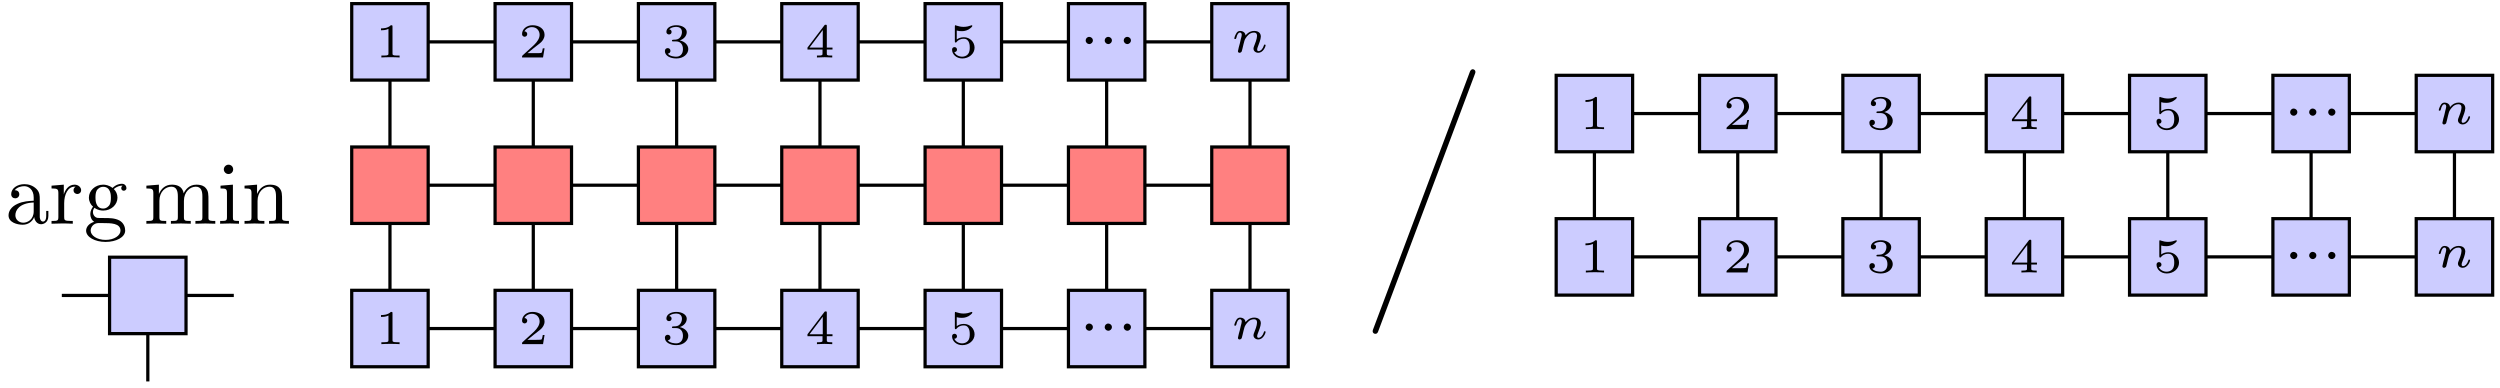 <?xml version="1.0" encoding="UTF-8"?>
<svg xmlns="http://www.w3.org/2000/svg" xmlns:xlink="http://www.w3.org/1999/xlink" width="309pt" height="48pt" viewBox="0 0 309 48" version="1.1">
<defs>
<g>
<symbol overflow="visible" id="glyph0-0">
<path style="stroke:none;" d=""/>
</symbol>
<symbol overflow="visible" id="glyph0-1">
<path style="stroke:none;" d="M 3.625 -0.828 C 3.672 -0.391 3.969 0.062 4.484 0.062 C 4.719 0.062 5.375 -0.094 5.375 -0.969 L 5.375 -1.578 L 5.109 -1.578 L 5.109 -0.969 C 5.109 -0.344 4.828 -0.266 4.719 -0.266 C 4.359 -0.266 4.312 -0.766 4.312 -0.812 L 4.312 -3 C 4.312 -3.453 4.312 -3.875 3.922 -4.281 C 3.484 -4.719 2.938 -4.891 2.422 -4.891 C 1.531 -4.891 0.781 -4.375 0.781 -3.656 C 0.781 -3.328 1 -3.141 1.281 -3.141 C 1.578 -3.141 1.781 -3.359 1.781 -3.641 C 1.781 -3.781 1.719 -4.141 1.219 -4.141 C 1.516 -4.531 2.047 -4.641 2.406 -4.641 C 2.938 -4.641 3.562 -4.219 3.562 -3.25 L 3.562 -2.844 C 3 -2.812 2.234 -2.781 1.547 -2.453 C 0.734 -2.078 0.453 -1.516 0.453 -1.031 C 0.453 -0.156 1.516 0.125 2.203 0.125 C 2.922 0.125 3.422 -0.312 3.625 -0.828 Z M 3.562 -2.625 L 3.562 -1.531 C 3.562 -0.484 2.766 -0.125 2.281 -0.125 C 1.75 -0.125 1.297 -0.5 1.297 -1.047 C 1.297 -1.641 1.75 -2.547 3.562 -2.625 Z M 3.562 -2.625 "/>
</symbol>
<symbol overflow="visible" id="glyph0-2">
<path style="stroke:none;" d="M 1.828 -3.625 L 1.828 -4.828 L 0.312 -4.703 L 0.312 -4.359 C 1.062 -4.359 1.156 -4.281 1.156 -3.75 L 1.156 -0.828 C 1.156 -0.344 1.031 -0.344 0.312 -0.344 L 0.312 0 C 0.734 -0.016 1.25 -0.031 1.547 -0.031 C 1.984 -0.031 2.5 -0.031 2.938 0 L 2.938 -0.344 L 2.703 -0.344 C 1.891 -0.344 1.875 -0.453 1.875 -0.844 L 1.875 -2.531 C 1.875 -3.609 2.328 -4.578 3.156 -4.578 C 3.234 -4.578 3.266 -4.578 3.281 -4.562 C 3.25 -4.562 3.031 -4.422 3.031 -4.141 C 3.031 -3.844 3.266 -3.672 3.5 -3.672 C 3.703 -3.672 3.969 -3.812 3.969 -4.156 C 3.969 -4.5 3.625 -4.828 3.156 -4.828 C 2.359 -4.828 1.969 -4.094 1.828 -3.625 Z M 1.828 -3.625 "/>
</symbol>
<symbol overflow="visible" id="glyph0-3">
<path style="stroke:none;" d="M 2.422 -1.875 C 1.469 -1.875 1.469 -2.969 1.469 -3.219 C 1.469 -3.516 1.484 -3.859 1.641 -4.141 C 1.734 -4.266 1.984 -4.562 2.422 -4.562 C 3.375 -4.562 3.375 -3.484 3.375 -3.234 C 3.375 -2.938 3.359 -2.578 3.203 -2.312 C 3.109 -2.188 2.859 -1.875 2.422 -1.875 Z M 1.156 -1.453 C 1.156 -1.5 1.156 -1.75 1.344 -1.969 C 1.766 -1.656 2.219 -1.625 2.422 -1.625 C 3.438 -1.625 4.188 -2.375 4.188 -3.219 C 4.188 -3.625 4.016 -4.031 3.734 -4.281 C 4.141 -4.641 4.531 -4.703 4.719 -4.703 C 4.75 -4.703 4.797 -4.703 4.828 -4.688 C 4.719 -4.641 4.656 -4.531 4.656 -4.391 C 4.656 -4.203 4.797 -4.078 4.969 -4.078 C 5.078 -4.078 5.297 -4.156 5.297 -4.406 C 5.297 -4.594 5.156 -4.938 4.734 -4.938 C 4.516 -4.938 4.031 -4.875 3.578 -4.422 C 3.125 -4.781 2.656 -4.828 2.422 -4.828 C 1.406 -4.828 0.656 -4.062 0.656 -3.234 C 0.656 -2.75 0.891 -2.328 1.172 -2.109 C 1.031 -1.938 0.828 -1.578 0.828 -1.203 C 0.828 -0.859 0.969 -0.453 1.312 -0.234 C 0.656 -0.047 0.312 0.422 0.312 0.859 C 0.312 1.641 1.391 2.25 2.719 2.25 C 4 2.25 5.141 1.688 5.141 0.844 C 5.141 0.453 4.984 -0.094 4.422 -0.406 C 3.844 -0.703 3.219 -0.703 2.547 -0.703 C 2.281 -0.703 1.812 -0.703 1.734 -0.719 C 1.391 -0.766 1.156 -1.094 1.156 -1.453 Z M 2.719 2 C 1.625 2 0.875 1.438 0.875 0.859 C 0.875 0.359 1.281 -0.047 1.766 -0.078 L 2.406 -0.078 C 3.344 -0.078 4.562 -0.078 4.562 0.859 C 4.562 1.453 3.797 2 2.719 2 Z M 2.719 2 "/>
</symbol>
<symbol overflow="visible" id="glyph0-4">
<path style="stroke:none;" d="M 1.203 -3.75 L 1.203 -0.828 C 1.203 -0.344 1.078 -0.344 0.344 -0.344 L 0.344 0 C 0.734 -0.016 1.281 -0.031 1.578 -0.031 C 1.859 -0.031 2.438 -0.016 2.797 0 L 2.797 -0.344 C 2.078 -0.344 1.953 -0.344 1.953 -0.828 L 1.953 -2.828 C 1.953 -3.969 2.719 -4.578 3.422 -4.578 C 4.109 -4.578 4.234 -3.984 4.234 -3.375 L 4.234 -0.828 C 4.234 -0.344 4.109 -0.344 3.375 -0.344 L 3.375 0 C 3.766 -0.016 4.312 -0.031 4.609 -0.031 C 4.891 -0.031 5.469 -0.016 5.828 0 L 5.828 -0.344 C 5.109 -0.344 4.984 -0.344 4.984 -0.828 L 4.984 -2.828 C 4.984 -3.969 5.766 -4.578 6.453 -4.578 C 7.141 -4.578 7.266 -3.984 7.266 -3.375 L 7.266 -0.828 C 7.266 -0.344 7.141 -0.344 6.406 -0.344 L 6.406 0 C 6.797 -0.016 7.344 -0.031 7.641 -0.031 C 7.922 -0.031 8.5 -0.016 8.859 0 L 8.859 -0.344 C 8.297 -0.344 8.031 -0.344 8.016 -0.672 L 8.016 -2.75 C 8.016 -3.688 8.016 -4.031 7.672 -4.422 C 7.531 -4.609 7.172 -4.828 6.531 -4.828 C 5.609 -4.828 5.141 -4.172 4.953 -3.75 C 4.797 -4.703 3.984 -4.828 3.5 -4.828 C 2.703 -4.828 2.188 -4.359 1.891 -3.672 L 1.891 -4.828 L 0.344 -4.703 L 0.344 -4.359 C 1.109 -4.359 1.203 -4.281 1.203 -3.75 Z M 1.203 -3.75 "/>
</symbol>
<symbol overflow="visible" id="glyph0-5">
<path style="stroke:none;" d="M 1.938 -4.828 L 0.406 -4.703 L 0.406 -4.359 C 1.109 -4.359 1.203 -4.297 1.203 -3.766 L 1.203 -0.828 C 1.203 -0.344 1.094 -0.344 0.359 -0.344 L 0.359 0 C 0.703 -0.016 1.297 -0.031 1.562 -0.031 C 1.938 -0.031 2.328 -0.016 2.688 0 L 2.688 -0.344 C 1.969 -0.344 1.938 -0.391 1.938 -0.812 Z M 1.969 -6.719 C 1.969 -7.062 1.703 -7.297 1.391 -7.297 C 1.062 -7.297 0.812 -7 0.812 -6.719 C 0.812 -6.422 1.062 -6.141 1.391 -6.141 C 1.703 -6.141 1.969 -6.375 1.969 -6.719 Z M 1.969 -6.719 "/>
</symbol>
<symbol overflow="visible" id="glyph0-6">
<path style="stroke:none;" d="M 1.203 -3.75 L 1.203 -0.828 C 1.203 -0.344 1.078 -0.344 0.344 -0.344 L 0.344 0 C 0.734 -0.016 1.281 -0.031 1.578 -0.031 C 1.859 -0.031 2.438 -0.016 2.797 0 L 2.797 -0.344 C 2.078 -0.344 1.953 -0.344 1.953 -0.828 L 1.953 -2.828 C 1.953 -3.969 2.719 -4.578 3.422 -4.578 C 4.109 -4.578 4.234 -3.984 4.234 -3.375 L 4.234 -0.828 C 4.234 -0.344 4.109 -0.344 3.375 -0.344 L 3.375 0 C 3.766 -0.016 4.312 -0.031 4.609 -0.031 C 4.891 -0.031 5.469 -0.016 5.828 0 L 5.828 -0.344 C 5.266 -0.344 5 -0.344 4.984 -0.672 L 4.984 -2.75 C 4.984 -3.688 4.984 -4.031 4.641 -4.422 C 4.5 -4.609 4.141 -4.828 3.5 -4.828 C 2.703 -4.828 2.188 -4.359 1.891 -3.672 L 1.891 -4.828 L 0.344 -4.703 L 0.344 -4.359 C 1.109 -4.359 1.203 -4.281 1.203 -3.75 Z M 1.203 -3.75 "/>
</symbol>
<symbol overflow="visible" id="glyph1-0">
<path style="stroke:none;" d=""/>
</symbol>
<symbol overflow="visible" id="glyph1-1">
<path style="stroke:none;" d="M 2.141 -3.797 C 2.141 -3.984 2.125 -3.984 1.938 -3.984 C 1.547 -3.594 0.938 -3.594 0.719 -3.594 L 0.719 -3.359 C 0.875 -3.359 1.281 -3.359 1.641 -3.531 L 1.641 -0.516 C 1.641 -0.312 1.641 -0.234 1.016 -0.234 L 0.766 -0.234 L 0.766 0 C 1.094 -0.031 1.562 -0.031 1.891 -0.031 C 2.219 -0.031 2.688 -0.031 3.016 0 L 3.016 -0.234 L 2.766 -0.234 C 2.141 -0.234 2.141 -0.312 2.141 -0.516 Z M 2.141 -3.797 "/>
</symbol>
<symbol overflow="visible" id="glyph1-2">
<path style="stroke:none;" d="M 3.219 -1.125 L 3 -1.125 C 2.984 -1.031 2.922 -0.641 2.844 -0.578 C 2.797 -0.531 2.312 -0.531 2.219 -0.531 L 1.109 -0.531 L 1.875 -1.156 C 2.078 -1.328 2.609 -1.703 2.797 -1.891 C 2.969 -2.062 3.219 -2.375 3.219 -2.797 C 3.219 -3.547 2.547 -3.984 1.734 -3.984 C 0.969 -3.984 0.438 -3.469 0.438 -2.906 C 0.438 -2.609 0.688 -2.562 0.75 -2.562 C 0.906 -2.562 1.078 -2.672 1.078 -2.891 C 1.078 -3.016 1 -3.219 0.734 -3.219 C 0.875 -3.516 1.234 -3.75 1.656 -3.75 C 2.281 -3.75 2.609 -3.281 2.609 -2.797 C 2.609 -2.375 2.328 -1.938 1.922 -1.547 L 0.5 -0.25 C 0.438 -0.188 0.438 -0.188 0.438 0 L 3.031 0 Z M 3.219 -1.125 "/>
</symbol>
<symbol overflow="visible" id="glyph1-3">
<path style="stroke:none;" d="M 1.766 -1.984 C 2.266 -1.984 2.609 -1.641 2.609 -1.031 C 2.609 -0.375 2.219 -0.094 1.781 -0.094 C 1.609 -0.094 1 -0.125 0.734 -0.469 C 0.969 -0.5 1.062 -0.656 1.062 -0.812 C 1.062 -1.016 0.922 -1.156 0.719 -1.156 C 0.562 -1.156 0.375 -1.047 0.375 -0.797 C 0.375 -0.203 1.031 0.125 1.797 0.125 C 2.688 0.125 3.266 -0.438 3.266 -1.031 C 3.266 -1.469 2.938 -1.938 2.219 -2.109 C 2.703 -2.266 3.078 -2.656 3.078 -3.141 C 3.078 -3.625 2.516 -3.984 1.797 -3.984 C 1.094 -3.984 0.562 -3.656 0.562 -3.172 C 0.562 -2.906 0.766 -2.844 0.891 -2.844 C 1.047 -2.844 1.203 -2.938 1.203 -3.156 C 1.203 -3.344 1.078 -3.453 0.906 -3.469 C 1.188 -3.781 1.734 -3.781 1.797 -3.781 C 2.094 -3.781 2.484 -3.641 2.484 -3.141 C 2.484 -2.812 2.297 -2.234 1.688 -2.203 C 1.578 -2.203 1.422 -2.188 1.375 -2.188 C 1.312 -2.172 1.25 -2.172 1.25 -2.078 C 1.25 -1.984 1.312 -1.984 1.406 -1.984 Z M 1.766 -1.984 "/>
</symbol>
<symbol overflow="visible" id="glyph1-4">
<path style="stroke:none;" d="M 3.375 -0.984 L 3.375 -1.219 L 2.672 -1.219 L 2.672 -3.859 C 2.672 -4 2.672 -4.047 2.531 -4.047 C 2.422 -4.047 2.406 -4.016 2.359 -3.953 L 0.281 -1.219 L 0.281 -0.984 L 2.141 -0.984 L 2.141 -0.5 C 2.141 -0.312 2.141 -0.234 1.641 -0.234 L 1.453 -0.234 L 1.453 0 C 1.578 0 2.141 -0.031 2.406 -0.031 C 2.672 -0.031 3.234 0 3.344 0 L 3.344 -0.234 L 3.172 -0.234 C 2.672 -0.234 2.672 -0.312 2.672 -0.5 L 2.672 -0.984 Z M 2.172 -3.391 L 2.172 -1.219 L 0.531 -1.219 Z M 2.172 -3.391 "/>
</symbol>
<symbol overflow="visible" id="glyph1-5">
<path style="stroke:none;" d="M 1.016 -3.328 C 1.219 -3.266 1.422 -3.25 1.625 -3.25 C 1.766 -3.25 2.094 -3.25 2.469 -3.453 C 2.578 -3.516 2.938 -3.766 2.938 -3.891 C 2.938 -3.969 2.891 -3.984 2.859 -3.984 C 2.844 -3.984 2.844 -3.984 2.766 -3.953 C 2.562 -3.875 2.25 -3.781 1.859 -3.781 C 1.562 -3.781 1.25 -3.844 0.969 -3.938 C 0.922 -3.969 0.891 -3.984 0.875 -3.984 C 0.781 -3.984 0.781 -3.906 0.781 -3.812 L 0.781 -2.016 C 0.781 -1.922 0.781 -1.844 0.891 -1.844 C 0.953 -1.844 0.969 -1.875 1 -1.922 C 1.156 -2.109 1.422 -2.312 1.891 -2.312 C 2.625 -2.312 2.625 -1.422 2.625 -1.234 C 2.625 -1 2.609 -0.656 2.406 -0.406 C 2.219 -0.188 1.938 -0.094 1.688 -0.094 C 1.281 -0.094 0.859 -0.312 0.719 -0.672 C 1.016 -0.672 1.047 -0.906 1.047 -0.969 C 1.047 -1.141 0.922 -1.281 0.734 -1.281 C 0.688 -1.281 0.438 -1.25 0.438 -0.953 C 0.438 -0.406 0.953 0.125 1.703 0.125 C 2.531 0.125 3.219 -0.453 3.219 -1.203 C 3.219 -1.891 2.672 -2.5 1.891 -2.5 C 1.516 -2.5 1.203 -2.375 1.016 -2.219 Z M 1.016 -3.328 "/>
</symbol>
<symbol overflow="visible" id="glyph2-0">
<path style="stroke:none;" d=""/>
</symbol>
<symbol overflow="visible" id="glyph2-1">
<path style="stroke:none;" d="M 1.625 -1.984 C 1.625 -2.266 1.391 -2.438 1.172 -2.438 C 0.922 -2.438 0.734 -2.234 0.734 -2 C 0.734 -1.734 0.953 -1.547 1.172 -1.547 C 1.422 -1.547 1.625 -1.766 1.625 -1.984 Z M 1.625 -1.984 "/>
</symbol>
<symbol overflow="visible" id="glyph3-0">
<path style="stroke:none;" d=""/>
</symbol>
<symbol overflow="visible" id="glyph3-1">
<path style="stroke:none;" d="M 1.75 -2.078 C 1.719 -2.531 1.297 -2.641 1.078 -2.641 C 0.844 -2.641 0.688 -2.5 0.594 -2.312 C 0.438 -2.062 0.359 -1.75 0.359 -1.719 C 0.359 -1.656 0.422 -1.641 0.469 -1.641 C 0.562 -1.641 0.578 -1.672 0.609 -1.766 C 0.719 -2.25 0.875 -2.438 1.062 -2.438 C 1.281 -2.438 1.281 -2.203 1.281 -2.141 C 1.281 -2.047 1.219 -1.797 1.172 -1.641 C 1.125 -1.469 1.078 -1.234 1.047 -1.094 C 1 -0.953 0.969 -0.797 0.922 -0.641 C 0.875 -0.469 0.812 -0.172 0.812 -0.141 C 0.812 0 0.906 0.062 1.016 0.062 C 1.125 0.062 1.234 -0.016 1.281 -0.109 C 1.281 -0.141 1.344 -0.344 1.375 -0.469 L 1.5 -1 C 1.547 -1.156 1.562 -1.266 1.609 -1.406 C 1.656 -1.609 1.859 -1.922 2.094 -2.141 C 2.203 -2.266 2.469 -2.438 2.781 -2.438 C 3.172 -2.438 3.172 -2.141 3.172 -2.016 C 3.172 -1.672 2.922 -1.031 2.812 -0.766 C 2.766 -0.656 2.734 -0.562 2.734 -0.453 C 2.734 -0.156 3 0.062 3.328 0.062 C 3.938 0.062 4.234 -0.734 4.234 -0.859 C 4.234 -0.875 4.234 -0.953 4.125 -0.953 C 4.047 -0.953 4.031 -0.922 4 -0.797 C 3.906 -0.484 3.656 -0.141 3.344 -0.141 C 3.234 -0.141 3.188 -0.234 3.188 -0.359 C 3.188 -0.469 3.234 -0.578 3.281 -0.703 C 3.375 -0.938 3.641 -1.609 3.641 -1.938 C 3.641 -2.438 3.266 -2.641 2.812 -2.641 C 2.516 -2.641 2.141 -2.547 1.75 -2.078 Z M 1.75 -2.078 "/>
</symbol>
<symbol overflow="visible" id="glyph4-0">
<path style="stroke:none;" d=""/>
</symbol>
<symbol overflow="visible" id="glyph4-1">
<path style="stroke:none;" d="M 0.672 31.688 C 0.641 31.766 0.609 31.859 0.609 31.938 C 0.609 32.109 0.734 32.266 0.953 32.266 C 1.172 32.266 1.25 32.078 1.297 31.953 L 13.25 0.141 C 13.281 0.062 13.312 -0.016 13.312 -0.109 C 13.312 -0.266 13.188 -0.438 12.984 -0.438 C 12.766 -0.438 12.672 -0.234 12.625 -0.125 Z M 0.672 31.688 "/>
</symbol>
</g>
<clipPath id="clip1">
  <path d="M 7.441 36 L 29.098 36 L 29.098 37 L 7.441 37 Z M 7.441 36 "/>
</clipPath>
<clipPath id="clip2">
  <path d="M 18 36 L 19 36 L 19 47.344 L 18 47.344 Z M 18 36 "/>
</clipPath>
<clipPath id="clip3">
  <path d="M 13 31.59 L 23 31.59 L 23 42 L 13 42 Z M 13 31.59 "/>
</clipPath>
<clipPath id="clip4">
  <path d="M 13 31.59 L 24 31.59 L 24 42 L 13 42 Z M 13 31.59 "/>
</clipPath>
</defs>
<g id="surface6">
<g style="fill:rgb(0%,0%,0%);fill-opacity:1;">
  <use xlink:href="#glyph0-1" x="0.603" y="27.652"/>
  <use xlink:href="#glyph0-2" x="6.058" y="27.652"/>
  <use xlink:href="#glyph0-3" x="10.331" y="27.652"/>
</g>
<g style="fill:rgb(0%,0%,0%);fill-opacity:1;">
  <use xlink:href="#glyph0-4" x="17.749" y="27.652"/>
</g>
<g style="fill:rgb(0%,0%,0%);fill-opacity:1;">
  <use xlink:href="#glyph0-5" x="26.85" y="27.652"/>
  <use xlink:href="#glyph0-6" x="29.881" y="27.652"/>
</g>
<g clip-path="url(#clip1)" clip-rule="nonzero">
<path style="fill:none;stroke-width:0.399;stroke-linecap:butt;stroke-linejoin:miter;stroke:rgb(0%,0%,0%);stroke-opacity:1;stroke-miterlimit:10;" d="M -10.628 -0.001 L 10.629 -0.001 " transform="matrix(1,0,0,-1,18.269,36.515)"/>
</g>
<g clip-path="url(#clip2)" clip-rule="nonzero">
<path style="fill:none;stroke-width:0.399;stroke-linecap:butt;stroke-linejoin:miter;stroke:rgb(0%,0%,0%);stroke-opacity:1;stroke-miterlimit:10;" d="M 0.001 -0.001 L 0.001 -10.63 " transform="matrix(1,0,0,-1,18.269,36.515)"/>
</g>
<g clip-path="url(#clip3)" clip-rule="nonzero">
<path style=" stroke:none;fill-rule:nonzero;fill:rgb(79.999%,79.999%,100%);fill-opacity:1;" d="M 13.543 41.238 L 13.543 31.789 L 22.992 31.789 L 22.992 41.238 Z M 13.543 41.238 "/>
</g>
<g clip-path="url(#clip4)" clip-rule="nonzero">
<path style="fill:none;stroke-width:0.399;stroke-linecap:butt;stroke-linejoin:miter;stroke:rgb(0%,0%,0%);stroke-opacity:1;stroke-miterlimit:10;" d="M -4.726 -4.723 L -4.726 4.726 L 4.723 4.726 L 4.723 -4.723 Z M -4.726 -4.723 " transform="matrix(1,0,0,-1,18.269,36.515)"/>
</g>
<path style="fill:none;stroke-width:0.399;stroke-linecap:butt;stroke-linejoin:miter;stroke:rgb(0%,0%,0%);stroke-opacity:1;stroke-miterlimit:10;" d="M 0.001 17.716 L 106.302 17.716 " transform="matrix(1,0,0,-1,48.198,22.892)"/>
<path style="fill:none;stroke-width:0.399;stroke-linecap:butt;stroke-linejoin:miter;stroke:rgb(0%,0%,0%);stroke-opacity:1;stroke-miterlimit:10;" d="M 0.001 0.001 L 106.302 0.001 " transform="matrix(1,0,0,-1,48.198,22.892)"/>
<path style="fill:none;stroke-width:0.399;stroke-linecap:butt;stroke-linejoin:miter;stroke:rgb(0%,0%,0%);stroke-opacity:1;stroke-miterlimit:10;" d="M 0.001 -17.717 L 106.302 -17.717 " transform="matrix(1,0,0,-1,48.198,22.892)"/>
<path style="fill:none;stroke-width:0.399;stroke-linecap:butt;stroke-linejoin:miter;stroke:rgb(0%,0%,0%);stroke-opacity:1;stroke-miterlimit:10;" d="M 0.001 17.716 L 0.001 -17.717 " transform="matrix(1,0,0,-1,48.198,22.892)"/>
<path style="fill-rule:nonzero;fill:rgb(79.999%,79.999%,100%);fill-opacity:1;stroke-width:0.399;stroke-linecap:butt;stroke-linejoin:miter;stroke:rgb(0%,0%,0%);stroke-opacity:1;stroke-miterlimit:10;" d="M -4.725 12.994 L -4.725 22.443 L 4.724 22.443 L 4.724 12.994 Z M -4.725 12.994 " transform="matrix(1,0,0,-1,48.198,22.892)"/>
<path style="fill-rule:nonzero;fill:rgb(100%,50%,50%);fill-opacity:1;stroke-width:0.399;stroke-linecap:butt;stroke-linejoin:miter;stroke:rgb(0%,0%,0%);stroke-opacity:1;stroke-miterlimit:10;" d="M -4.725 -4.725 L -4.725 4.724 L 4.724 4.724 L 4.724 -4.725 Z M -4.725 -4.725 " transform="matrix(1,0,0,-1,48.198,22.892)"/>
<path style="fill-rule:nonzero;fill:rgb(79.999%,79.999%,100%);fill-opacity:1;stroke-width:0.399;stroke-linecap:butt;stroke-linejoin:miter;stroke:rgb(0%,0%,0%);stroke-opacity:1;stroke-miterlimit:10;" d="M -4.725 -22.44 L -4.725 -12.991 L 4.724 -12.991 L 4.724 -22.44 Z M -4.725 -22.44 " transform="matrix(1,0,0,-1,48.198,22.892)"/>
<path style="fill:none;stroke-width:0.399;stroke-linecap:butt;stroke-linejoin:miter;stroke:rgb(0%,0%,0%);stroke-opacity:1;stroke-miterlimit:10;" d="M 17.716 17.716 L 17.716 -17.717 " transform="matrix(1,0,0,-1,48.198,22.892)"/>
<path style="fill-rule:nonzero;fill:rgb(79.999%,79.999%,100%);fill-opacity:1;stroke-width:0.399;stroke-linecap:butt;stroke-linejoin:miter;stroke:rgb(0%,0%,0%);stroke-opacity:1;stroke-miterlimit:10;" d="M 12.993 12.994 L 12.993 22.443 L 22.443 22.443 L 22.443 12.994 Z M 12.993 12.994 " transform="matrix(1,0,0,-1,48.198,22.892)"/>
<path style="fill-rule:nonzero;fill:rgb(100%,50%,50%);fill-opacity:1;stroke-width:0.399;stroke-linecap:butt;stroke-linejoin:miter;stroke:rgb(0%,0%,0%);stroke-opacity:1;stroke-miterlimit:10;" d="M 12.993 -4.725 L 12.993 4.724 L 22.443 4.724 L 22.443 -4.725 Z M 12.993 -4.725 " transform="matrix(1,0,0,-1,48.198,22.892)"/>
<path style="fill-rule:nonzero;fill:rgb(79.999%,79.999%,100%);fill-opacity:1;stroke-width:0.399;stroke-linecap:butt;stroke-linejoin:miter;stroke:rgb(0%,0%,0%);stroke-opacity:1;stroke-miterlimit:10;" d="M 12.993 -22.44 L 12.993 -12.991 L 22.443 -12.991 L 22.443 -22.44 Z M 12.993 -22.44 " transform="matrix(1,0,0,-1,48.198,22.892)"/>
<path style="fill:none;stroke-width:0.399;stroke-linecap:butt;stroke-linejoin:miter;stroke:rgb(0%,0%,0%);stroke-opacity:1;stroke-miterlimit:10;" d="M 35.435 17.716 L 35.435 -17.717 " transform="matrix(1,0,0,-1,48.198,22.892)"/>
<path style="fill-rule:nonzero;fill:rgb(79.999%,79.999%,100%);fill-opacity:1;stroke-width:0.399;stroke-linecap:butt;stroke-linejoin:miter;stroke:rgb(0%,0%,0%);stroke-opacity:1;stroke-miterlimit:10;" d="M 30.708 12.994 L 30.708 22.443 L 40.157 22.443 L 40.157 12.994 Z M 30.708 12.994 " transform="matrix(1,0,0,-1,48.198,22.892)"/>
<path style="fill-rule:nonzero;fill:rgb(100%,50%,50%);fill-opacity:1;stroke-width:0.399;stroke-linecap:butt;stroke-linejoin:miter;stroke:rgb(0%,0%,0%);stroke-opacity:1;stroke-miterlimit:10;" d="M 30.708 -4.725 L 30.708 4.724 L 40.157 4.724 L 40.157 -4.725 Z M 30.708 -4.725 " transform="matrix(1,0,0,-1,48.198,22.892)"/>
<path style="fill-rule:nonzero;fill:rgb(79.999%,79.999%,100%);fill-opacity:1;stroke-width:0.399;stroke-linecap:butt;stroke-linejoin:miter;stroke:rgb(0%,0%,0%);stroke-opacity:1;stroke-miterlimit:10;" d="M 30.708 -22.44 L 30.708 -12.991 L 40.157 -12.991 L 40.157 -22.44 Z M 30.708 -22.44 " transform="matrix(1,0,0,-1,48.198,22.892)"/>
<path style="fill:none;stroke-width:0.399;stroke-linecap:butt;stroke-linejoin:miter;stroke:rgb(0%,0%,0%);stroke-opacity:1;stroke-miterlimit:10;" d="M 53.15 17.716 L 53.15 -17.717 " transform="matrix(1,0,0,-1,48.198,22.892)"/>
<path style="fill-rule:nonzero;fill:rgb(79.999%,79.999%,100%);fill-opacity:1;stroke-width:0.399;stroke-linecap:butt;stroke-linejoin:miter;stroke:rgb(0%,0%,0%);stroke-opacity:1;stroke-miterlimit:10;" d="M 48.427 12.994 L 48.427 22.443 L 57.876 22.443 L 57.876 12.994 Z M 48.427 12.994 " transform="matrix(1,0,0,-1,48.198,22.892)"/>
<path style="fill-rule:nonzero;fill:rgb(100%,50%,50%);fill-opacity:1;stroke-width:0.399;stroke-linecap:butt;stroke-linejoin:miter;stroke:rgb(0%,0%,0%);stroke-opacity:1;stroke-miterlimit:10;" d="M 48.427 -4.725 L 48.427 4.724 L 57.876 4.724 L 57.876 -4.725 Z M 48.427 -4.725 " transform="matrix(1,0,0,-1,48.198,22.892)"/>
<path style="fill-rule:nonzero;fill:rgb(79.999%,79.999%,100%);fill-opacity:1;stroke-width:0.399;stroke-linecap:butt;stroke-linejoin:miter;stroke:rgb(0%,0%,0%);stroke-opacity:1;stroke-miterlimit:10;" d="M 48.427 -22.44 L 48.427 -12.991 L 57.876 -12.991 L 57.876 -22.44 Z M 48.427 -22.44 " transform="matrix(1,0,0,-1,48.198,22.892)"/>
<path style="fill:none;stroke-width:0.399;stroke-linecap:butt;stroke-linejoin:miter;stroke:rgb(0%,0%,0%);stroke-opacity:1;stroke-miterlimit:10;" d="M 70.868 17.716 L 70.868 -17.717 " transform="matrix(1,0,0,-1,48.198,22.892)"/>
<path style="fill-rule:nonzero;fill:rgb(79.999%,79.999%,100%);fill-opacity:1;stroke-width:0.399;stroke-linecap:butt;stroke-linejoin:miter;stroke:rgb(0%,0%,0%);stroke-opacity:1;stroke-miterlimit:10;" d="M 66.142 12.994 L 66.142 22.443 L 75.591 22.443 L 75.591 12.994 Z M 66.142 12.994 " transform="matrix(1,0,0,-1,48.198,22.892)"/>
<path style="fill-rule:nonzero;fill:rgb(100%,50%,50%);fill-opacity:1;stroke-width:0.399;stroke-linecap:butt;stroke-linejoin:miter;stroke:rgb(0%,0%,0%);stroke-opacity:1;stroke-miterlimit:10;" d="M 66.142 -4.725 L 66.142 4.724 L 75.591 4.724 L 75.591 -4.725 Z M 66.142 -4.725 " transform="matrix(1,0,0,-1,48.198,22.892)"/>
<path style="fill-rule:nonzero;fill:rgb(79.999%,79.999%,100%);fill-opacity:1;stroke-width:0.399;stroke-linecap:butt;stroke-linejoin:miter;stroke:rgb(0%,0%,0%);stroke-opacity:1;stroke-miterlimit:10;" d="M 66.142 -22.44 L 66.142 -12.991 L 75.591 -12.991 L 75.591 -22.44 Z M 66.142 -22.44 " transform="matrix(1,0,0,-1,48.198,22.892)"/>
<path style="fill:none;stroke-width:0.399;stroke-linecap:butt;stroke-linejoin:miter;stroke:rgb(0%,0%,0%);stroke-opacity:1;stroke-miterlimit:10;" d="M 88.583 17.716 L 88.583 -17.717 " transform="matrix(1,0,0,-1,48.198,22.892)"/>
<path style="fill-rule:nonzero;fill:rgb(79.999%,79.999%,100%);fill-opacity:1;stroke-width:0.399;stroke-linecap:butt;stroke-linejoin:miter;stroke:rgb(0%,0%,0%);stroke-opacity:1;stroke-miterlimit:10;" d="M 83.861 12.994 L 83.861 22.443 L 93.31 22.443 L 93.31 12.994 Z M 83.861 12.994 " transform="matrix(1,0,0,-1,48.198,22.892)"/>
<path style="fill-rule:nonzero;fill:rgb(100%,50%,50%);fill-opacity:1;stroke-width:0.399;stroke-linecap:butt;stroke-linejoin:miter;stroke:rgb(0%,0%,0%);stroke-opacity:1;stroke-miterlimit:10;" d="M 83.861 -4.725 L 83.861 4.724 L 93.31 4.724 L 93.31 -4.725 Z M 83.861 -4.725 " transform="matrix(1,0,0,-1,48.198,22.892)"/>
<path style="fill-rule:nonzero;fill:rgb(79.999%,79.999%,100%);fill-opacity:1;stroke-width:0.399;stroke-linecap:butt;stroke-linejoin:miter;stroke:rgb(0%,0%,0%);stroke-opacity:1;stroke-miterlimit:10;" d="M 83.861 -22.44 L 83.861 -12.991 L 93.31 -12.991 L 93.31 -22.44 Z M 83.861 -22.44 " transform="matrix(1,0,0,-1,48.198,22.892)"/>
<path style="fill:none;stroke-width:0.399;stroke-linecap:butt;stroke-linejoin:miter;stroke:rgb(0%,0%,0%);stroke-opacity:1;stroke-miterlimit:10;" d="M 106.302 17.716 L 106.302 -17.717 " transform="matrix(1,0,0,-1,48.198,22.892)"/>
<path style="fill-rule:nonzero;fill:rgb(79.999%,79.999%,100%);fill-opacity:1;stroke-width:0.399;stroke-linecap:butt;stroke-linejoin:miter;stroke:rgb(0%,0%,0%);stroke-opacity:1;stroke-miterlimit:10;" d="M 101.575 12.994 L 101.575 22.443 L 111.025 22.443 L 111.025 12.994 Z M 101.575 12.994 " transform="matrix(1,0,0,-1,48.198,22.892)"/>
<path style="fill-rule:nonzero;fill:rgb(100%,50%,50%);fill-opacity:1;stroke-width:0.399;stroke-linecap:butt;stroke-linejoin:miter;stroke:rgb(0%,0%,0%);stroke-opacity:1;stroke-miterlimit:10;" d="M 101.575 -4.725 L 101.575 4.724 L 111.025 4.724 L 111.025 -4.725 Z M 101.575 -4.725 " transform="matrix(1,0,0,-1,48.198,22.892)"/>
<path style="fill-rule:nonzero;fill:rgb(79.999%,79.999%,100%);fill-opacity:1;stroke-width:0.399;stroke-linecap:butt;stroke-linejoin:miter;stroke:rgb(0%,0%,0%);stroke-opacity:1;stroke-miterlimit:10;" d="M 101.575 -22.44 L 101.575 -12.991 L 111.025 -12.991 L 111.025 -22.44 Z M 101.575 -22.44 " transform="matrix(1,0,0,-1,48.198,22.892)"/>
<g style="fill:rgb(0%,0%,0%);fill-opacity:1;">
  <use xlink:href="#glyph1-1" x="46.372" y="7.102"/>
</g>
<g style="fill:rgb(0%,0%,0%);fill-opacity:1;">
  <use xlink:href="#glyph1-1" x="46.372" y="42.535"/>
</g>
<g style="fill:rgb(0%,0%,0%);fill-opacity:1;">
  <use xlink:href="#glyph1-2" x="64.088" y="7.102"/>
</g>
<g style="fill:rgb(0%,0%,0%);fill-opacity:1;">
  <use xlink:href="#glyph1-2" x="64.088" y="42.535"/>
</g>
<g style="fill:rgb(0%,0%,0%);fill-opacity:1;">
  <use xlink:href="#glyph1-3" x="81.805" y="7.102"/>
</g>
<g style="fill:rgb(0%,0%,0%);fill-opacity:1;">
  <use xlink:href="#glyph1-3" x="81.805" y="42.535"/>
</g>
<g style="fill:rgb(0%,0%,0%);fill-opacity:1;">
  <use xlink:href="#glyph1-4" x="99.522" y="7.102"/>
</g>
<g style="fill:rgb(0%,0%,0%);fill-opacity:1;">
  <use xlink:href="#glyph1-4" x="99.522" y="42.535"/>
</g>
<g style="fill:rgb(0%,0%,0%);fill-opacity:1;">
  <use xlink:href="#glyph1-5" x="117.238" y="7.102"/>
</g>
<g style="fill:rgb(0%,0%,0%);fill-opacity:1;">
  <use xlink:href="#glyph1-5" x="117.238" y="42.535"/>
</g>
<g style="fill:rgb(0%,0%,0%);fill-opacity:1;">
  <use xlink:href="#glyph2-1" x="133.456" y="6.995"/>
  <use xlink:href="#glyph2-1" x="135.808" y="6.995"/>
  <use xlink:href="#glyph2-1" x="138.16" y="6.995"/>
</g>
<g style="fill:rgb(0%,0%,0%);fill-opacity:1;">
  <use xlink:href="#glyph2-1" x="133.456" y="42.428"/>
  <use xlink:href="#glyph2-1" x="135.808" y="42.428"/>
  <use xlink:href="#glyph2-1" x="138.16" y="42.428"/>
</g>
<g style="fill:rgb(0%,0%,0%);fill-opacity:1;">
  <use xlink:href="#glyph3-1" x="152.197" y="6.463"/>
</g>
<g style="fill:rgb(0%,0%,0%);fill-opacity:1;">
  <use xlink:href="#glyph3-1" x="152.197" y="41.896"/>
</g>
<g style="fill:rgb(0%,0%,0%);fill-opacity:1;">
  <use xlink:href="#glyph4-1" x="169.051" y="8.997"/>
</g>
<path style="fill:none;stroke-width:0.399;stroke-linecap:butt;stroke-linejoin:miter;stroke:rgb(0%,0%,0%);stroke-opacity:1;stroke-miterlimit:10;" d="M 0 17.716 L 106.301 17.716 M 0 0.001 L 106.301 0.001 " transform="matrix(1,0,0,-1,197.07,31.751)"/>
<path style="fill:none;stroke-width:0.399;stroke-linecap:butt;stroke-linejoin:miter;stroke:rgb(0%,0%,0%);stroke-opacity:1;stroke-miterlimit:10;" d="M 0 17.716 L 0 0.001 " transform="matrix(1,0,0,-1,197.07,31.751)"/>
<path style="fill-rule:nonzero;fill:rgb(79.999%,79.999%,100%);fill-opacity:1;stroke-width:0.399;stroke-linecap:butt;stroke-linejoin:miter;stroke:rgb(0%,0%,0%);stroke-opacity:1;stroke-miterlimit:10;" d="M -4.726 12.993 L -4.726 22.442 L 4.723 22.442 L 4.723 12.993 Z M -4.726 -4.726 L -4.726 4.724 L 4.723 4.724 L 4.723 -4.726 Z M -4.726 -4.726 " transform="matrix(1,0,0,-1,197.07,31.751)"/>
<path style="fill:none;stroke-width:0.399;stroke-linecap:butt;stroke-linejoin:miter;stroke:rgb(0%,0%,0%);stroke-opacity:1;stroke-miterlimit:10;" d="M 17.715 17.716 L 17.715 0.001 " transform="matrix(1,0,0,-1,197.07,31.751)"/>
<path style="fill-rule:nonzero;fill:rgb(79.999%,79.999%,100%);fill-opacity:1;stroke-width:0.399;stroke-linecap:butt;stroke-linejoin:miter;stroke:rgb(0%,0%,0%);stroke-opacity:1;stroke-miterlimit:10;" d="M 12.992 12.993 L 12.992 22.442 L 22.442 22.442 L 22.442 12.993 Z M 12.992 -4.726 L 12.992 4.724 L 22.442 4.724 L 22.442 -4.726 Z M 12.992 -4.726 " transform="matrix(1,0,0,-1,197.07,31.751)"/>
<path style="fill:none;stroke-width:0.399;stroke-linecap:butt;stroke-linejoin:miter;stroke:rgb(0%,0%,0%);stroke-opacity:1;stroke-miterlimit:10;" d="M 35.434 17.716 L 35.434 0.001 " transform="matrix(1,0,0,-1,197.07,31.751)"/>
<path style="fill-rule:nonzero;fill:rgb(79.999%,79.999%,100%);fill-opacity:1;stroke-width:0.399;stroke-linecap:butt;stroke-linejoin:miter;stroke:rgb(0%,0%,0%);stroke-opacity:1;stroke-miterlimit:10;" d="M 30.707 12.993 L 30.707 22.442 L 40.157 22.442 L 40.157 12.993 Z M 30.707 -4.726 L 30.707 4.724 L 40.157 4.724 L 40.157 -4.726 Z M 30.707 -4.726 " transform="matrix(1,0,0,-1,197.07,31.751)"/>
<path style="fill:none;stroke-width:0.399;stroke-linecap:butt;stroke-linejoin:miter;stroke:rgb(0%,0%,0%);stroke-opacity:1;stroke-miterlimit:10;" d="M 53.149 17.716 L 53.149 0.001 " transform="matrix(1,0,0,-1,197.07,31.751)"/>
<path style="fill-rule:nonzero;fill:rgb(79.999%,79.999%,100%);fill-opacity:1;stroke-width:0.399;stroke-linecap:butt;stroke-linejoin:miter;stroke:rgb(0%,0%,0%);stroke-opacity:1;stroke-miterlimit:10;" d="M 48.426 12.993 L 48.426 22.442 L 57.875 22.442 L 57.875 12.993 Z M 48.426 -4.726 L 48.426 4.724 L 57.875 4.724 L 57.875 -4.726 Z M 48.426 -4.726 " transform="matrix(1,0,0,-1,197.07,31.751)"/>
<path style="fill:none;stroke-width:0.399;stroke-linecap:butt;stroke-linejoin:miter;stroke:rgb(0%,0%,0%);stroke-opacity:1;stroke-miterlimit:10;" d="M 70.868 17.716 L 70.868 0.001 " transform="matrix(1,0,0,-1,197.07,31.751)"/>
<path style="fill-rule:nonzero;fill:rgb(79.999%,79.999%,100%);fill-opacity:1;stroke-width:0.399;stroke-linecap:butt;stroke-linejoin:miter;stroke:rgb(0%,0%,0%);stroke-opacity:1;stroke-miterlimit:10;" d="M 66.141 12.993 L 66.141 22.442 L 75.59 22.442 L 75.59 12.993 Z M 66.141 -4.726 L 66.141 4.724 L 75.59 4.724 L 75.59 -4.726 Z M 66.141 -4.726 " transform="matrix(1,0,0,-1,197.07,31.751)"/>
<path style="fill:none;stroke-width:0.399;stroke-linecap:butt;stroke-linejoin:miter;stroke:rgb(0%,0%,0%);stroke-opacity:1;stroke-miterlimit:10;" d="M 88.582 17.716 L 88.582 0.001 " transform="matrix(1,0,0,-1,197.07,31.751)"/>
<path style="fill-rule:nonzero;fill:rgb(79.999%,79.999%,100%);fill-opacity:1;stroke-width:0.399;stroke-linecap:butt;stroke-linejoin:miter;stroke:rgb(0%,0%,0%);stroke-opacity:1;stroke-miterlimit:10;" d="M 83.86 12.993 L 83.86 22.442 L 93.309 22.442 L 93.309 12.993 Z M 83.86 -4.726 L 83.86 4.724 L 93.309 4.724 L 93.309 -4.726 Z M 83.86 -4.726 " transform="matrix(1,0,0,-1,197.07,31.751)"/>
<path style="fill:none;stroke-width:0.399;stroke-linecap:butt;stroke-linejoin:miter;stroke:rgb(0%,0%,0%);stroke-opacity:1;stroke-miterlimit:10;" d="M 106.301 17.716 L 106.301 0.001 " transform="matrix(1,0,0,-1,197.07,31.751)"/>
<path style="fill-rule:nonzero;fill:rgb(79.999%,79.999%,100%);fill-opacity:1;stroke-width:0.399;stroke-linecap:butt;stroke-linejoin:miter;stroke:rgb(0%,0%,0%);stroke-opacity:1;stroke-miterlimit:10;" d="M 101.575 12.993 L 101.575 22.442 L 111.024 22.442 L 111.024 12.993 Z M 101.575 -4.726 L 101.575 4.724 L 111.024 4.724 L 111.024 -4.726 Z M 101.575 -4.726 " transform="matrix(1,0,0,-1,197.07,31.751)"/>
<g style="fill:rgb(0%,0%,0%);fill-opacity:1;">
  <use xlink:href="#glyph1-1" x="195.244" y="15.961"/>
</g>
<g style="fill:rgb(0%,0%,0%);fill-opacity:1;">
  <use xlink:href="#glyph1-1" x="195.244" y="33.677"/>
</g>
<g style="fill:rgb(0%,0%,0%);fill-opacity:1;">
  <use xlink:href="#glyph1-2" x="212.96" y="15.961"/>
</g>
<g style="fill:rgb(0%,0%,0%);fill-opacity:1;">
  <use xlink:href="#glyph1-2" x="212.96" y="33.677"/>
</g>
<g style="fill:rgb(0%,0%,0%);fill-opacity:1;">
  <use xlink:href="#glyph1-3" x="230.677" y="15.961"/>
</g>
<g style="fill:rgb(0%,0%,0%);fill-opacity:1;">
  <use xlink:href="#glyph1-3" x="230.677" y="33.677"/>
</g>
<g style="fill:rgb(0%,0%,0%);fill-opacity:1;">
  <use xlink:href="#glyph1-4" x="248.394" y="15.961"/>
</g>
<g style="fill:rgb(0%,0%,0%);fill-opacity:1;">
  <use xlink:href="#glyph1-4" x="248.394" y="33.677"/>
</g>
<g style="fill:rgb(0%,0%,0%);fill-opacity:1;">
  <use xlink:href="#glyph1-5" x="266.11" y="15.961"/>
</g>
<g style="fill:rgb(0%,0%,0%);fill-opacity:1;">
  <use xlink:href="#glyph1-5" x="266.11" y="33.677"/>
</g>
<g style="fill:rgb(0%,0%,0%);fill-opacity:1;">
  <use xlink:href="#glyph2-1" x="282.328" y="15.854"/>
  <use xlink:href="#glyph2-1" x="284.68" y="15.854"/>
  <use xlink:href="#glyph2-1" x="287.032" y="15.854"/>
</g>
<g style="fill:rgb(0%,0%,0%);fill-opacity:1;">
  <use xlink:href="#glyph2-1" x="282.328" y="33.571"/>
  <use xlink:href="#glyph2-1" x="284.68" y="33.571"/>
  <use xlink:href="#glyph2-1" x="287.032" y="33.571"/>
</g>
<g style="fill:rgb(0%,0%,0%);fill-opacity:1;">
  <use xlink:href="#glyph3-1" x="301.069" y="15.321"/>
</g>
<g style="fill:rgb(0%,0%,0%);fill-opacity:1;">
  <use xlink:href="#glyph3-1" x="301.069" y="33.038"/>
</g>
</g>
</svg>
